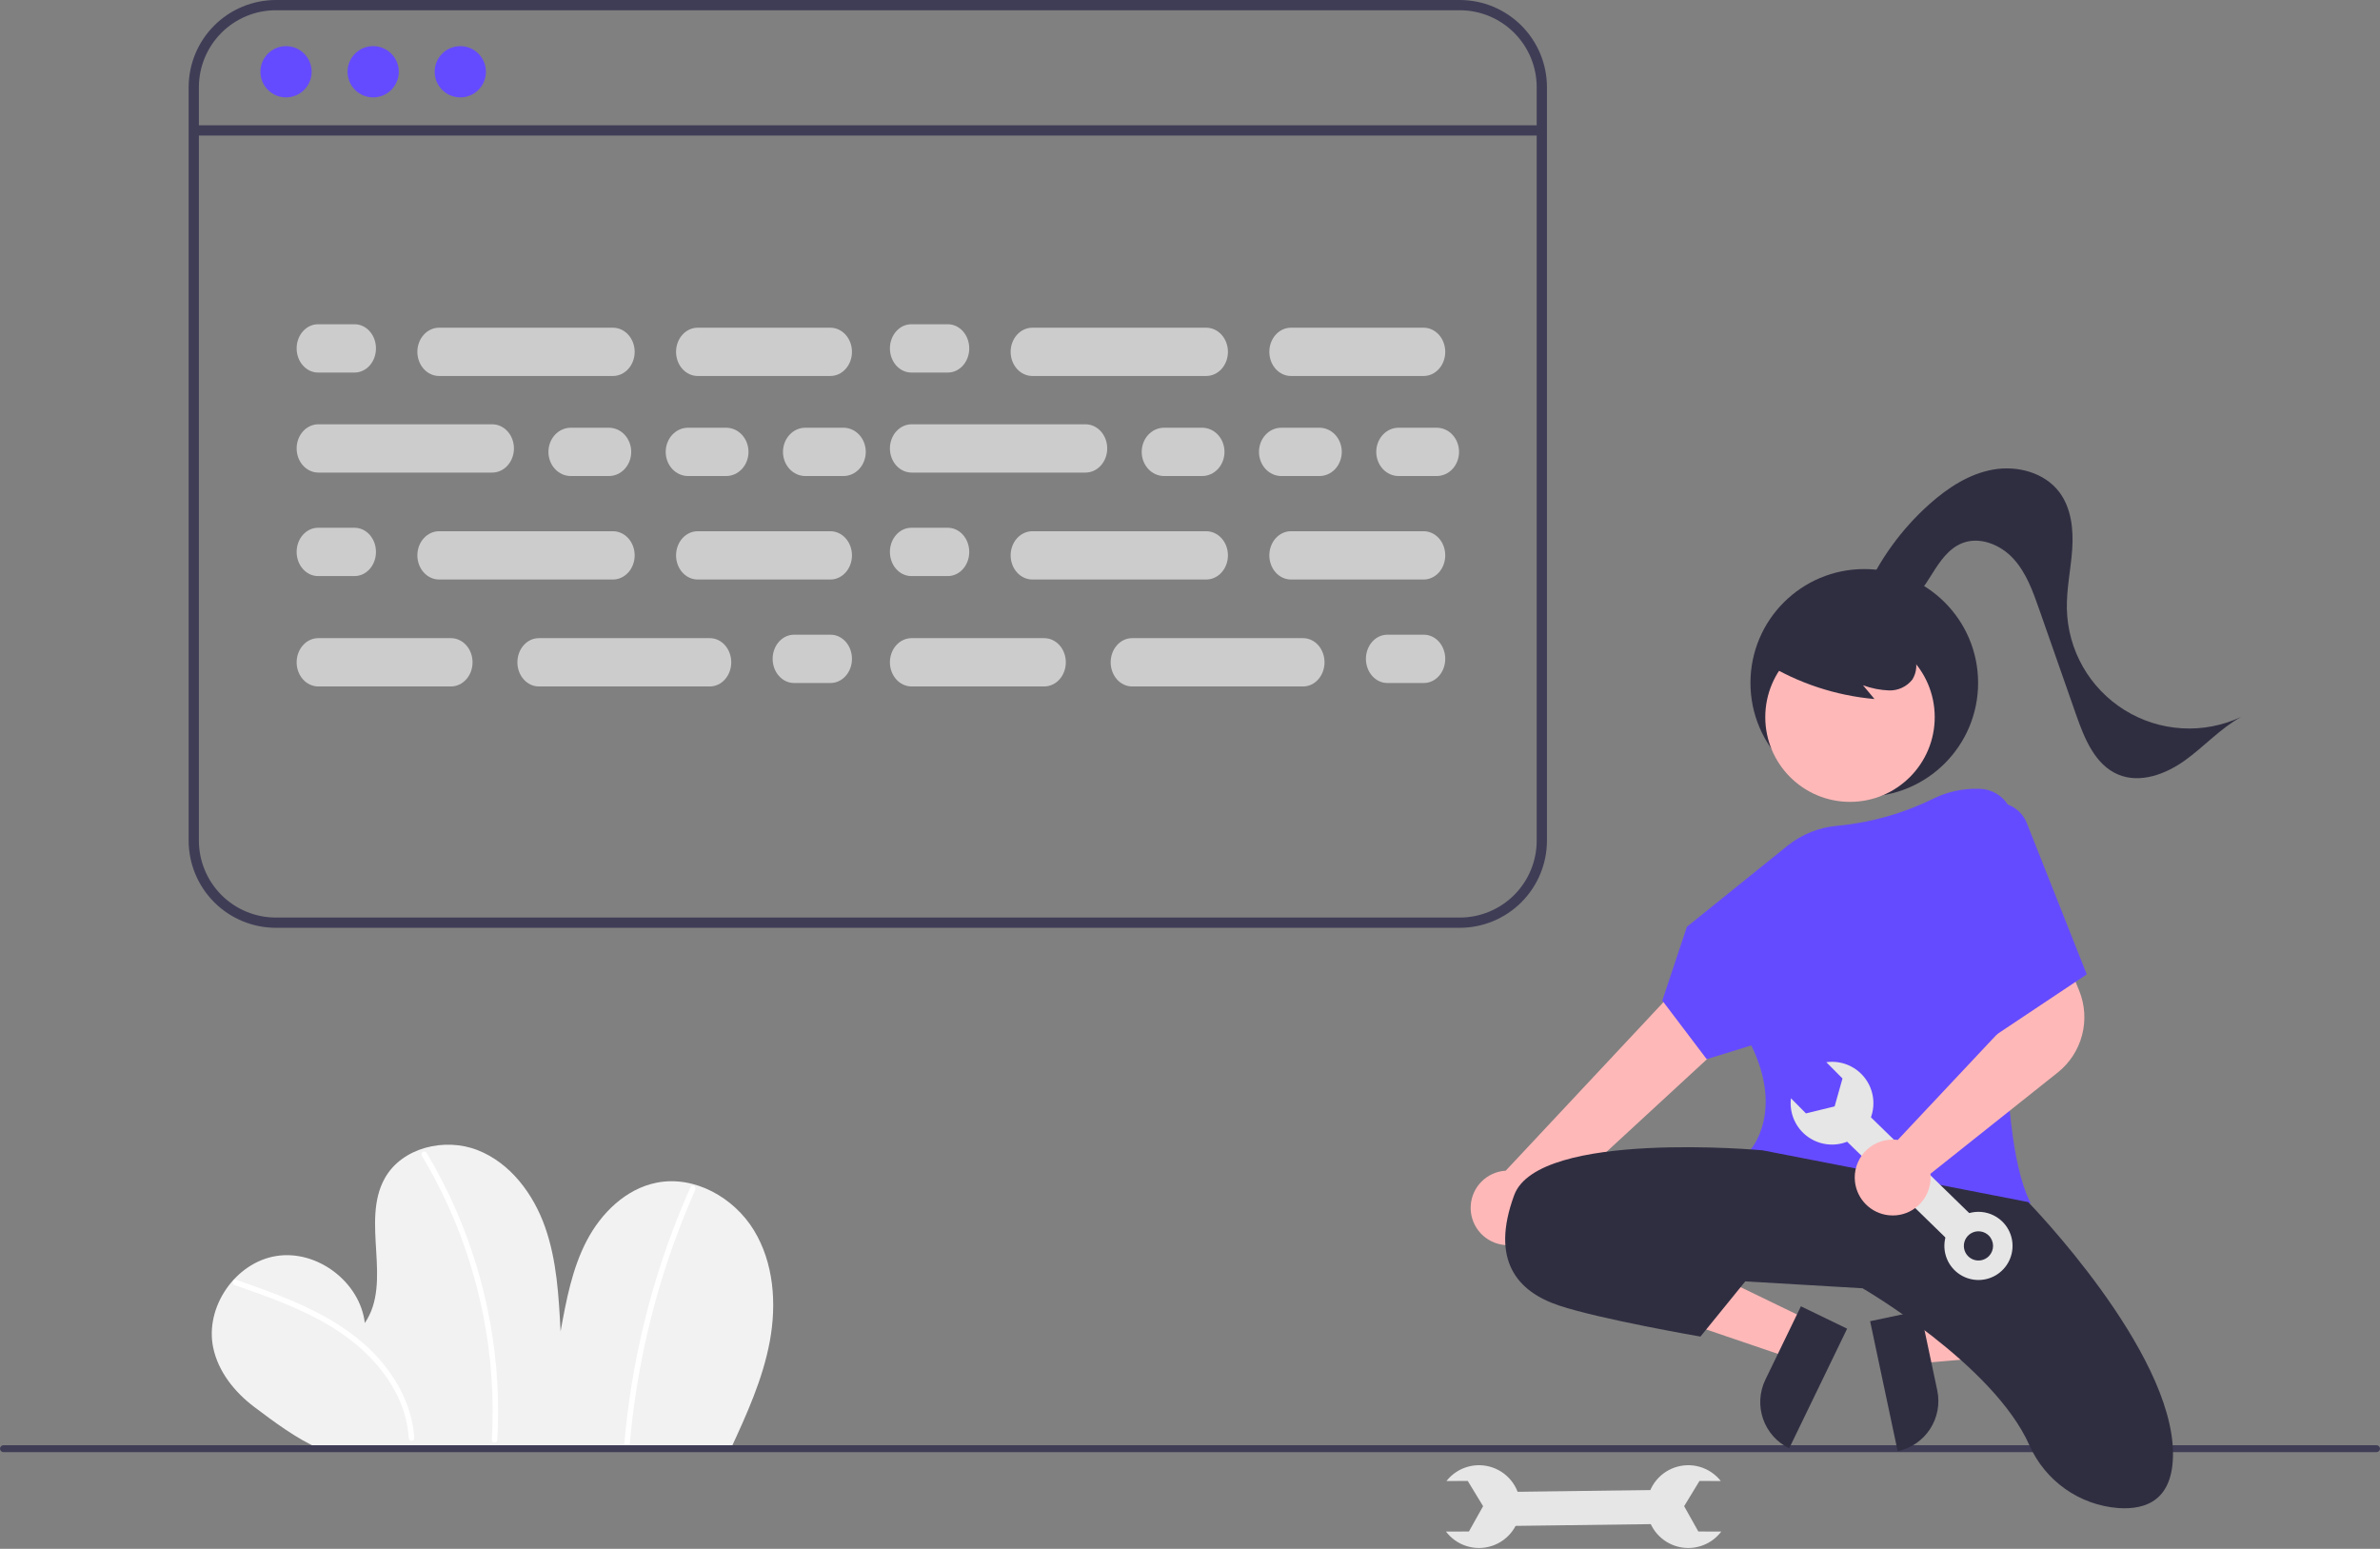 <svg width="690" height="449" viewBox="0 0 690 449" fill="none" xmlns="http://www.w3.org/2000/svg">
<rect x="0" y="0" width="690" height="449" fill="#808080" stroke="none"/>
<g id="Errror Bg" clip-path="url(#clip0_50_7)">
<path id="Vector" d="M211.813 420.111C216.482 410.027 221.147 399.794 223.173 388.869C225.199 377.943 224.349 366.086 218.546 356.609C212.743 347.133 201.318 340.707 190.414 342.849C181.459 344.609 174.268 351.662 170.058 359.759C165.847 367.856 164.158 376.989 162.521 385.968C161.991 375.767 161.431 365.403 158.043 355.768C154.654 346.132 147.982 337.153 138.473 333.425C128.964 329.696 116.594 332.628 111.583 341.528C104.522 354.066 113.884 371.653 105.765 383.534C104.373 371.617 91.91 362.201 80.066 364.118C68.222 366.034 59.365 378.899 61.802 390.647C63.252 397.638 68.021 403.584 73.723 407.879C79.426 412.175 86.058 417.154 92.618 419.969L211.813 420.111Z" fill="#F2F2F2"/>
<path id="Vector_2" d="M68.02 372.537C77.429 375.826 86.923 379.152 95.513 384.293C103.211 388.901 110.066 395.105 114.395 403.05C116.767 407.312 118.175 412.043 118.521 416.908C118.583 417.926 120.175 417.933 120.112 416.908C119.556 407.847 115.14 399.555 109.025 392.998C102.321 385.808 93.634 380.897 84.664 377.087C79.346 374.828 73.896 372.908 68.444 371.003C67.475 370.664 67.058 372.201 68.02 372.537Z" fill="white"/>
<path id="Vector_3" d="M122.287 335.005C128.067 344.634 132.696 354.91 136.078 365.62C139.467 376.327 141.601 387.39 142.439 398.589C142.903 404.857 142.953 411.15 142.591 417.425C142.531 418.449 144.123 418.445 144.182 417.425C144.824 406.111 144.139 394.76 142.142 383.605C140.147 372.451 136.869 361.565 132.373 351.165C129.849 345.323 126.939 339.656 123.661 334.201C123.551 334.027 123.377 333.902 123.177 333.853C122.976 333.804 122.764 333.835 122.586 333.939C122.408 334.043 122.277 334.213 122.221 334.411C122.165 334.61 122.189 334.823 122.287 335.005Z" fill="white"/>
<path id="Vector_4" d="M200.188 344.147C192.012 362.517 186.258 381.872 183.072 401.725C182.177 407.302 181.484 412.906 180.994 418.537C180.905 419.557 182.497 419.551 182.585 418.537C184.319 398.728 188.6 379.226 195.323 360.512C197.213 355.251 199.292 350.063 201.563 344.95C201.975 344.022 200.604 343.212 200.188 344.147Z" fill="white"/>
<path id="Vector_5" d="M482.474 441.791L482.346 431.91L435.761 432.512L435.889 442.394L482.474 441.791Z" fill="#E6E6E6"/>
<path id="Vector_6" d="M499.026 443.996L492.373 443.977L488.261 436.64L492.706 429.327L498.887 429.345C497.339 427.376 495.214 425.941 492.809 425.24C490.404 424.54 487.84 424.61 485.477 425.44C483.114 426.27 481.07 427.819 479.631 429.87C478.193 431.92 477.432 434.37 477.456 436.874C477.479 439.379 478.286 441.814 479.763 443.836C481.241 445.859 483.314 447.369 485.692 448.155C488.071 448.94 490.635 448.961 493.027 448.215C495.418 447.47 497.516 445.994 499.026 443.996Z" fill="#E6E6E6"/>
<path id="Vector_7" d="M419.209 443.996L425.862 443.977L429.974 436.64L425.529 429.327L419.348 429.345C420.896 427.376 423.021 425.941 425.426 425.24C427.831 424.54 430.395 424.61 432.758 425.44C435.121 426.27 437.165 427.819 438.604 429.87C440.042 431.92 440.803 434.37 440.779 436.874C440.756 439.379 439.949 441.814 438.471 443.836C436.994 445.859 434.921 447.369 432.543 448.155C430.164 448.94 427.6 448.961 425.208 448.215C422.817 447.47 420.719 445.994 419.209 443.996Z" fill="#E6E6E6"/>
<path id="Vector_8" d="M689 420.969H1C0.735 420.969 0.48 420.864 0.293 420.676C0.105 420.489 0 420.234 0 419.969C0 419.704 0.105 419.45 0.293 419.262C0.48 419.075 0.735 418.969 1 418.969H689C689.265 418.969 689.52 419.075 689.707 419.262C689.895 419.45 690 419.704 690 419.969C690 420.234 689.895 420.489 689.707 420.676C689.52 420.864 689.265 420.969 689 420.969Z" fill="#3F3D56"/>
<path id="Vector_9" d="M540.486 230.969C558.712 230.969 573.486 216.195 573.486 197.969C573.486 179.744 558.712 164.969 540.486 164.969C522.261 164.969 507.486 179.744 507.486 197.969C507.486 216.195 522.261 230.969 540.486 230.969Z" fill="#2F2E41"/>
<path id="Vector_10" d="M553.859 383.226L556.401 395.219L603.871 391.124L600.12 373.423L553.859 383.226Z" fill="#FFB8B8"/>
<path id="Vector_11" d="M550.166 420.709L542.178 383.016L556.742 379.93L561.643 403.06C562.462 406.922 561.712 410.952 559.56 414.262C557.408 417.572 554.028 419.891 550.166 420.709Z" fill="#2F2E41"/>
<path id="Vector_12" d="M524.121 382.586L518.778 393.621L473.674 378.264L481.56 361.979L524.121 382.586Z" fill="#FFB8B8"/>
<path id="Vector_13" d="M511.808 399.976L522.112 378.695L535.51 385.182L518.719 419.862C516.96 419.01 515.385 417.82 514.085 416.359C512.786 414.899 511.787 413.197 511.145 411.35C510.503 409.504 510.231 407.549 510.345 405.597C510.459 403.645 510.956 401.735 511.808 399.976Z" fill="#2F2E41"/>
<path id="Vector_14" d="M435.26 360.793C436.804 361.081 438.392 361.026 439.913 360.633C441.433 360.241 442.849 359.519 444.061 358.52C445.273 357.521 446.25 356.268 446.926 354.85C447.601 353.432 447.957 351.884 447.969 350.313L522.342 281.742L503.873 267.437L436.535 339.38C433.895 339.535 431.404 340.653 429.534 342.522C427.663 344.391 426.543 346.881 426.386 349.52C426.229 352.16 427.046 354.765 428.681 356.843C430.316 358.92 432.657 360.326 435.26 360.793Z" fill="#FFB8B8"/>
<path id="Vector_15" d="M536.344 232.459C549.909 232.459 560.905 221.463 560.905 207.898C560.905 194.334 549.909 183.337 536.344 183.337C522.78 183.337 511.783 194.334 511.783 207.898C511.783 221.463 522.78 232.459 536.344 232.459Z" fill="#FFB8B8"/>
<path id="Vector_16" d="M558.385 352.273C541.157 352.273 520.407 348.644 507.607 333.796L507.318 333.461L507.615 333.133C507.712 333.026 517.129 322.264 507.726 303.072L494.798 307.05L481.928 290.061L489.057 268.672L518.235 245.168C522.416 241.819 527.505 239.802 532.845 239.379C542.51 238.444 551.924 235.763 560.63 231.466C564.614 229.53 569.002 228.571 573.43 228.667L574.004 228.683C575.35 228.721 576.675 229.032 577.898 229.598C579.121 230.163 580.216 230.971 581.118 231.972C582.019 232.973 582.708 234.147 583.142 235.422C583.577 236.697 583.747 238.048 583.644 239.391C581.666 265.021 578.172 326.934 588.436 348.252L588.701 348.803L588.109 348.953C578.353 351.148 568.385 352.261 558.385 352.273Z" fill="#654BFF"/>
<path id="Vector_17" d="M510.987 333.469C510.987 333.469 445.987 327.469 438.987 346.469C431.987 365.469 439.987 374.469 451.987 378.469C463.987 382.469 492.987 387.469 492.987 387.469L505.987 371.469L539.987 373.469C539.987 373.469 577.871 395.443 588.346 418.943C590.593 424.029 594.177 428.411 598.716 431.622C603.255 434.834 608.58 436.755 614.124 437.182C622.522 437.766 629.987 434.594 629.987 421.469C629.987 391.469 587.987 348.469 587.987 348.469L510.987 333.469Z" fill="#2F2E41"/>
<path id="Vector_18" d="M461.486 362.969C461.486 362.969 478.486 357.969 505.486 370.969Z" fill="#2F2E41"/>
<path id="Vector_19" d="M511.844 192.235C521.436 198.09 532.249 201.653 543.443 202.647L540.112 198.656C542.537 199.552 545.089 200.059 547.673 200.157C548.967 200.195 550.251 199.928 551.423 199.38C552.596 198.831 553.623 198.015 554.423 196.998C555.076 195.942 555.464 194.743 555.554 193.504C555.644 192.265 555.433 191.023 554.938 189.883C553.923 187.61 552.343 185.634 550.349 184.144C546.814 181.348 542.642 179.47 538.205 178.677C533.768 177.884 529.203 178.201 524.918 179.6C521.979 180.478 519.347 182.167 517.323 184.472C516.328 185.633 515.637 187.023 515.312 188.517C514.987 190.011 515.038 191.563 515.46 193.033" fill="#2F2E41"/>
<path id="Vector_20" d="M540.309 172.604C544.673 162.471 551.205 153.418 559.445 146.083C564.737 141.38 570.918 137.339 577.892 136.12C584.866 134.9 592.725 136.99 597.002 142.631C600.5 147.244 601.154 153.424 600.769 159.2C600.384 164.976 599.093 170.696 599.216 176.484C599.343 182.39 600.942 188.17 603.868 193.301C606.795 198.432 610.957 202.75 615.976 205.865C620.996 208.979 626.713 210.79 632.61 211.134C638.507 211.479 644.396 210.345 649.743 207.835C643.722 211.164 639.029 216.433 633.439 220.443C627.848 224.454 620.476 227.203 614.126 224.553C607.408 221.75 604.327 214.134 601.92 207.264L591.189 176.624C589.364 171.416 587.45 166.053 583.727 161.979C580.004 157.905 573.962 155.422 568.837 157.47C564.953 159.022 562.425 162.728 560.207 166.274C557.989 169.82 555.65 173.594 551.903 175.453C548.157 177.313 542.605 176.168 541.38 172.169" fill="#2F2E41"/>
<path id="Vector_21" d="M539.625 321.192L532.729 328.27L566.095 360.784L572.992 353.706L539.625 321.192Z" fill="#E6E6E6"/>
<path id="Vector_22" d="M566.51 354.289C565.146 355.689 564.227 357.462 563.871 359.384C563.514 361.305 563.736 363.29 564.507 365.086C565.278 366.882 566.565 368.409 568.204 369.473C569.843 370.538 571.761 371.093 573.715 371.068C575.67 371.042 577.573 370.438 579.184 369.331C580.795 368.224 582.041 366.665 582.766 364.849C583.49 363.034 583.66 361.045 583.254 359.133C582.848 357.221 581.884 355.472 580.484 354.108C578.607 352.279 576.08 351.271 573.46 351.305C570.839 351.338 568.339 352.412 566.51 354.289ZM576.621 364.142C576.036 364.742 575.287 365.155 574.467 365.329C573.648 365.503 572.795 365.43 572.017 365.12C571.239 364.809 570.571 364.275 570.097 363.584C569.622 362.894 569.363 362.078 569.353 361.241C569.342 360.403 569.579 359.581 570.036 358.879C570.492 358.176 571.147 357.625 571.916 357.294C572.686 356.964 573.536 356.869 574.36 357.022C575.184 357.175 575.943 357.568 576.543 358.153C577.348 358.937 577.808 360.008 577.822 361.131C577.837 362.254 577.405 363.337 576.621 364.142Z" fill="#E6E6E6"/>
<path id="Vector_23" d="M529.479 307.928L534.17 312.646L531.89 320.742L523.576 322.77L519.218 318.386C518.92 320.873 519.408 323.391 520.613 325.587C521.819 327.783 523.681 329.546 525.939 330.63C528.197 331.714 530.738 332.064 533.205 331.631C535.672 331.198 537.942 330.004 539.696 328.217C541.451 326.429 542.601 324.137 542.987 321.662C543.373 319.187 542.975 316.653 541.848 314.416C540.722 312.179 538.923 310.35 536.705 309.187C534.487 308.024 531.96 307.583 529.479 307.928Z" fill="#E6E6E6"/>
<path id="Vector_24" d="M548.736 352.359C548.312 352.359 547.889 352.335 547.468 352.289C544.999 352.002 542.7 350.89 540.943 349.133C539.185 347.376 538.074 345.076 537.788 342.607C537.612 341.067 537.764 339.508 538.233 338.03C538.702 336.553 539.478 335.191 540.51 334.035C541.542 332.878 542.807 331.953 544.222 331.319C545.636 330.685 547.169 330.358 548.719 330.357C549.209 330.36 549.699 330.397 550.185 330.467L583.763 294.722L580.258 283.037L597.863 275.146L602.797 287.206C604.45 291.291 604.742 295.8 603.629 300.065C602.517 304.329 600.059 308.121 596.62 310.878L559.659 340.279C559.698 340.637 559.718 340.997 559.719 341.357C559.718 342.904 559.391 344.434 558.76 345.846C558.128 347.258 557.207 348.522 556.055 349.554C554.049 351.367 551.44 352.367 548.736 352.359Z" fill="#FFB8B8"/>
<path id="Vector_25" d="M574.986 233.469C576.151 232.952 577.407 232.675 578.681 232.655C579.955 232.636 581.22 232.874 582.399 233.356C583.579 233.837 584.649 234.552 585.545 235.458C586.441 236.364 587.145 237.441 587.614 238.625L604.986 282.469L577.986 300.469L574.986 233.469Z" fill="#654BFF"/>
<path id="Vector_26" d="M448.486 243.707V25.262C448.477 18.565 445.812 12.145 441.076 7.41C436.341 2.674 429.921 0.009 423.224 0H79.954C73.257 0.009 66.837 2.674 62.101 7.41C57.365 12.145 54.701 18.565 54.691 25.262V243.707C54.701 250.404 57.365 256.824 62.101 261.56C66.837 266.295 73.257 268.96 79.954 268.969H423.224C429.921 268.96 436.341 266.295 441.076 261.56C445.812 256.824 448.477 250.404 448.486 243.707ZM79.954 265.997C74.044 265.99 68.379 263.639 64.2 259.461C60.021 255.282 57.671 249.616 57.663 243.707V25.262C57.671 19.353 60.021 13.687 64.2 9.509C68.379 5.33 74.044 2.979 79.954 2.972H423.224C429.133 2.979 434.799 5.33 438.977 9.509C443.156 13.687 445.507 19.353 445.514 25.262V243.707C445.507 249.616 443.156 255.282 438.977 259.461C434.799 263.639 429.133 265.99 423.224 265.997H79.954Z" fill="#3F3D56"/>
<path id="Vector_27" d="M445.514 39.303H57.664C57.27 39.303 56.892 39.147 56.613 38.868C56.334 38.589 56.178 38.211 56.178 37.817C56.178 37.423 56.334 37.045 56.613 36.766C56.892 36.488 57.27 36.331 57.664 36.331H445.514C445.908 36.331 446.286 36.488 446.565 36.766C446.844 37.045 447 37.423 447 37.817C447 38.211 446.844 38.589 446.565 38.868C446.286 39.147 445.908 39.303 445.514 39.303Z" fill="#3F3D56"/>
<path id="Vector_28" d="M82.926 28.234C87.03 28.234 90.356 24.908 90.356 20.804C90.356 16.701 87.03 13.374 82.926 13.374C78.823 13.374 75.496 16.701 75.496 20.804C75.496 24.908 78.823 28.234 82.926 28.234Z" fill="#654BFF"/>
<path id="Vector_29" d="M108.188 28.234C112.291 28.234 115.618 24.908 115.618 20.804C115.618 16.701 112.291 13.374 108.188 13.374C104.084 13.374 100.758 16.701 100.758 20.804C100.758 24.908 104.084 28.234 108.188 28.234Z" fill="#654BFF"/>
<path id="Vector_30" d="M133.45 28.234C137.553 28.234 140.88 24.908 140.88 20.804C140.88 16.701 137.553 13.374 133.45 13.374C129.346 13.374 126.02 16.701 126.02 20.804C126.02 24.908 129.346 28.234 133.45 28.234Z" fill="#654BFF"/>
<path id="Vector_31" d="M274.808 108H264.192C262.55 108 260.975 107.262 259.814 105.95C258.652 104.637 258 102.857 258 101C258 99.144 258.652 97.363 259.814 96.05C260.975 94.737 262.55 94 264.192 94H274.808C276.45 94 278.025 94.737 279.186 96.05C280.348 97.363 281 99.144 281 101C281 102.857 280.348 104.637 279.186 105.95C278.025 107.262 276.45 108 274.808 108Z" fill="#CCCCCC"/>
<path id="Vector_32" d="M348.538 138H337.462C335.748 138 334.104 137.262 332.893 135.95C331.681 134.637 331 132.857 331 131C331 129.143 331.681 127.363 332.893 126.05C334.104 124.738 335.748 124 337.462 124H348.538C350.252 124 351.896 124.738 353.107 126.05C354.319 127.363 355 129.143 355 131C355 132.857 354.319 134.637 353.107 135.95C351.896 137.262 350.252 138 348.538 138Z" fill="#CCCCCC"/>
<path id="Vector_33" d="M382.538 138H371.462C369.748 138 368.104 137.262 366.893 135.95C365.681 134.637 365 132.857 365 131C365 129.143 365.681 127.363 366.893 126.05C368.104 124.738 369.748 124 371.462 124H382.538C384.252 124 385.896 124.738 387.107 126.05C388.319 127.363 389 129.143 389 131C389 132.857 388.319 134.637 387.107 135.95C385.896 137.262 384.252 138 382.538 138Z" fill="#CCCCCC"/>
<path id="Vector_34" d="M416.538 138H405.462C403.748 138 402.104 137.262 400.893 135.95C399.681 134.637 399 132.857 399 131C399 129.143 399.681 127.363 400.893 126.05C402.104 124.738 403.748 124 405.462 124H416.538C418.252 124 419.896 124.738 421.107 126.05C422.319 127.363 423 129.143 423 131C423 132.857 422.319 134.637 421.107 135.95C419.896 137.262 418.252 138 416.538 138Z" fill="#CCCCCC"/>
<path id="Vector_35" d="M349.7 109H299.3C297.629 109 296.027 108.262 294.845 106.95C293.664 105.637 293 103.857 293 102C293 100.143 293.664 98.363 294.845 97.05C296.027 95.737 297.629 95 299.3 95H349.7C351.371 95 352.973 95.737 354.155 97.05C355.336 98.363 356 100.143 356 102C356 103.857 355.336 105.637 354.155 106.95C352.973 108.262 351.371 109 349.7 109Z" fill="#CCCCCC"/>
<path id="Vector_36" d="M314.7 137H264.3C262.629 137 261.027 136.262 259.845 134.95C258.664 133.637 258 131.857 258 130C258 128.143 258.664 126.363 259.845 125.05C261.027 123.738 262.629 123 264.3 123H314.7C316.371 123 317.973 123.738 319.155 125.05C320.336 126.363 321 128.143 321 130C321 131.857 320.336 133.637 319.155 134.95C317.973 136.262 316.371 137 314.7 137Z" fill="#CCCCCC"/>
<path id="Vector_37" d="M412.737 109H374.263C372.602 109 371.009 108.262 369.834 106.95C368.66 105.637 368 103.857 368 102C368 100.143 368.66 98.363 369.834 97.05C371.009 95.737 372.602 95 374.263 95H412.737C414.398 95 415.991 95.737 417.166 97.05C418.34 98.363 419 100.143 419 102C419 103.857 418.34 105.637 417.166 106.95C415.991 108.262 414.398 109 412.737 109Z" fill="#CCCCCC"/>
<path id="Vector_38" d="M274.808 167H264.192C262.55 167 260.975 166.262 259.814 164.95C258.652 163.637 258 161.857 258 160C258 158.143 258.652 156.363 259.814 155.05C260.975 153.738 262.55 153 264.192 153H274.808C276.45 153 278.025 153.738 279.186 155.05C280.348 156.363 281 158.143 281 160C281 161.857 280.348 163.637 279.186 164.95C278.025 166.262 276.45 167 274.808 167Z" fill="#CCCCCC"/>
<path id="Vector_39" d="M349.7 168H299.3C297.629 168 296.027 167.262 294.845 165.95C293.664 164.637 293 162.857 293 161C293 159.143 293.664 157.363 294.845 156.05C296.027 154.738 297.629 154 299.3 154H349.7C351.371 154 352.973 154.738 354.155 156.05C355.336 157.363 356 159.143 356 161C356 162.857 355.336 164.637 354.155 165.95C352.973 167.262 351.371 168 349.7 168Z" fill="#CCCCCC"/>
<path id="Vector_40" d="M412.737 168H374.263C372.602 168 371.009 167.262 369.834 165.95C368.66 164.637 368 162.857 368 161C368 159.143 368.66 157.363 369.834 156.05C371.009 154.738 372.602 154 374.263 154H412.737C414.398 154 415.991 154.738 417.166 156.05C418.34 157.363 419 159.143 419 161C419 162.857 418.34 164.637 417.166 165.95C415.991 167.262 414.398 168 412.737 168Z" fill="#CCCCCC"/>
<path id="Vector_41" d="M396 191C396.002 189.144 396.655 187.365 397.816 186.053C398.977 184.74 400.551 184.002 402.192 184H412.808C414.45 184 416.025 184.738 417.186 186.05C418.348 187.363 419 189.143 419 191C419 192.857 418.348 194.637 417.186 195.95C416.025 197.262 414.45 198 412.808 198H402.192C400.551 197.998 398.977 197.26 397.816 195.947C396.655 194.635 396.002 192.856 396 191Z" fill="#CCCCCC"/>
<path id="Vector_42" d="M322 192C322.002 190.144 322.656 188.365 323.818 187.053C324.98 185.74 326.556 185.002 328.2 185H377.8C379.444 185 381.021 185.738 382.184 187.05C383.347 188.363 384 190.143 384 192C384 193.857 383.347 195.637 382.184 196.95C381.021 198.262 379.444 199 377.8 199H328.2C326.556 198.998 324.98 198.26 323.818 196.947C322.656 195.635 322.002 193.856 322 192Z" fill="#CCCCCC"/>
<path id="Vector_43" d="M258 192C258.002 190.144 258.662 188.365 259.836 187.053C261.011 185.74 262.603 185.002 264.263 185H302.737C304.398 185 305.991 185.738 307.166 187.05C308.34 188.363 309 190.143 309 192C309 193.857 308.34 195.637 307.166 196.95C305.991 198.262 304.398 199 302.737 199H264.263C262.603 198.998 261.011 198.26 259.836 196.947C258.662 195.635 258.002 193.856 258 192Z" fill="#CCCCCC"/>
<path id="Vector_44" d="M102.808 108H92.192C90.55 108 88.975 107.262 87.814 105.95C86.652 104.637 86 102.857 86 101C86 99.144 86.652 97.363 87.814 96.05C88.975 94.737 90.55 94 92.192 94H102.808C104.45 94 106.025 94.737 107.186 96.05C108.348 97.363 109 99.144 109 101C109 102.857 108.348 104.637 107.186 105.95C106.025 107.262 104.45 108 102.808 108Z" fill="#CCCCCC"/>
<path id="Vector_45" d="M176.538 138H165.462C163.748 138 162.104 137.262 160.893 135.95C159.681 134.637 159 132.857 159 131C159 129.143 159.681 127.363 160.893 126.05C162.104 124.738 163.748 124 165.462 124H176.538C178.252 124 179.896 124.738 181.107 126.05C182.319 127.363 183 129.143 183 131C183 132.857 182.319 134.637 181.107 135.95C179.896 137.262 178.252 138 176.538 138Z" fill="#CCCCCC"/>
<path id="Vector_46" d="M210.538 138H199.462C197.748 138 196.104 137.262 194.893 135.95C193.681 134.637 193 132.857 193 131C193 129.143 193.681 127.363 194.893 126.05C196.104 124.738 197.748 124 199.462 124H210.538C212.252 124 213.896 124.738 215.107 126.05C216.319 127.363 217 129.143 217 131C217 132.857 216.319 134.637 215.107 135.95C213.896 137.262 212.252 138 210.538 138Z" fill="#CCCCCC"/>
<path id="Vector_47" d="M244.538 138H233.462C231.748 138 230.104 137.262 228.893 135.95C227.681 134.637 227 132.857 227 131C227 129.143 227.681 127.363 228.893 126.05C230.104 124.738 231.748 124 233.462 124H244.538C246.252 124 247.896 124.738 249.107 126.05C250.319 127.363 251 129.143 251 131C251 132.857 250.319 134.637 249.107 135.95C247.896 137.262 246.252 138 244.538 138Z" fill="#CCCCCC"/>
<path id="Vector_48" d="M177.7 109H127.3C125.629 109 124.027 108.262 122.845 106.95C121.664 105.637 121 103.857 121 102C121 100.143 121.664 98.363 122.845 97.05C124.027 95.737 125.629 95 127.3 95H177.7C179.371 95 180.973 95.737 182.155 97.05C183.336 98.363 184 100.143 184 102C184 103.857 183.336 105.637 182.155 106.95C180.973 108.262 179.371 109 177.7 109Z" fill="#CCCCCC"/>
<path id="Vector_49" d="M142.7 137H92.3C90.629 137 89.027 136.262 87.845 134.95C86.664 133.637 86 131.857 86 130C86 128.143 86.664 126.363 87.845 125.05C89.027 123.738 90.629 123 92.3 123H142.7C144.371 123 145.973 123.738 147.155 125.05C148.336 126.363 149 128.143 149 130C149 131.857 148.336 133.637 147.155 134.95C145.973 136.262 144.371 137 142.7 137Z" fill="#CCCCCC"/>
<path id="Vector_50" d="M240.737 109H202.263C200.602 109 199.009 108.262 197.834 106.95C196.66 105.637 196 103.857 196 102C196 100.143 196.66 98.363 197.834 97.05C199.009 95.737 200.602 95 202.263 95H240.737C242.398 95 243.991 95.737 245.166 97.05C246.34 98.363 247 100.143 247 102C247 103.857 246.34 105.637 245.166 106.95C243.991 108.262 242.398 109 240.737 109Z" fill="#CCCCCC"/>
<path id="Vector_51" d="M102.808 167H92.192C90.55 167 88.975 166.262 87.814 164.95C86.652 163.637 86 161.857 86 160C86 158.143 86.652 156.363 87.814 155.05C88.975 153.738 90.55 153 92.192 153H102.808C104.45 153 106.025 153.738 107.186 155.05C108.348 156.363 109 158.143 109 160C109 161.857 108.348 163.637 107.186 164.95C106.025 166.262 104.45 167 102.808 167Z" fill="#CCCCCC"/>
<path id="Vector_52" d="M177.7 168H127.3C125.629 168 124.027 167.262 122.845 165.95C121.664 164.637 121 162.857 121 161C121 159.143 121.664 157.363 122.845 156.05C124.027 154.738 125.629 154 127.3 154H177.7C179.371 154 180.973 154.738 182.155 156.05C183.336 157.363 184 159.143 184 161C184 162.857 183.336 164.637 182.155 165.95C180.973 167.262 179.371 168 177.7 168Z" fill="#CCCCCC"/>
<path id="Vector_53" d="M240.737 168H202.263C200.602 168 199.009 167.262 197.834 165.95C196.66 164.637 196 162.857 196 161C196 159.143 196.66 157.363 197.834 156.05C199.009 154.738 200.602 154 202.263 154H240.737C242.398 154 243.991 154.738 245.166 156.05C246.34 157.363 247 159.143 247 161C247 162.857 246.34 164.637 245.166 165.95C243.991 167.262 242.398 168 240.737 168Z" fill="#CCCCCC"/>
<path id="Vector_54" d="M224 191C224.002 189.144 224.655 187.365 225.816 186.053C226.977 184.74 228.551 184.002 230.192 184H240.808C242.45 184 244.025 184.738 245.186 186.05C246.348 187.363 247 189.143 247 191C247 192.857 246.348 194.637 245.186 195.95C244.025 197.262 242.45 198 240.808 198H230.192C228.551 197.998 226.977 197.26 225.816 195.947C224.655 194.635 224.002 192.856 224 191Z" fill="#CCCCCC"/>
<path id="Vector_55" d="M150 192C150.002 190.144 150.656 188.365 151.818 187.053C152.98 185.74 154.556 185.002 156.2 185H205.8C207.444 185 209.021 185.738 210.184 187.05C211.347 188.363 212 190.143 212 192C212 193.857 211.347 195.637 210.184 196.95C209.021 198.262 207.444 199 205.8 199H156.2C154.556 198.998 152.98 198.26 151.818 196.947C150.656 195.635 150.002 193.856 150 192Z" fill="#CCCCCC"/>
<path id="Vector_56" d="M86 192C86.002 190.144 86.662 188.365 87.837 187.053C89.011 185.74 90.603 185.002 92.263 185H130.737C132.398 185 133.991 185.738 135.166 187.05C136.34 188.363 137 190.143 137 192C137 193.857 136.34 195.637 135.166 196.95C133.991 198.262 132.398 199 130.737 199H92.263C90.603 198.998 89.011 198.26 87.837 196.947C86.662 195.635 86.002 193.856 86 192Z" fill="#CCCCCC"/>
</g>
<defs>
<clipPath id="clip0_50_7">
<rect width="690" height="448.759" fill="white"/>
</clipPath>
</defs>
</svg>
